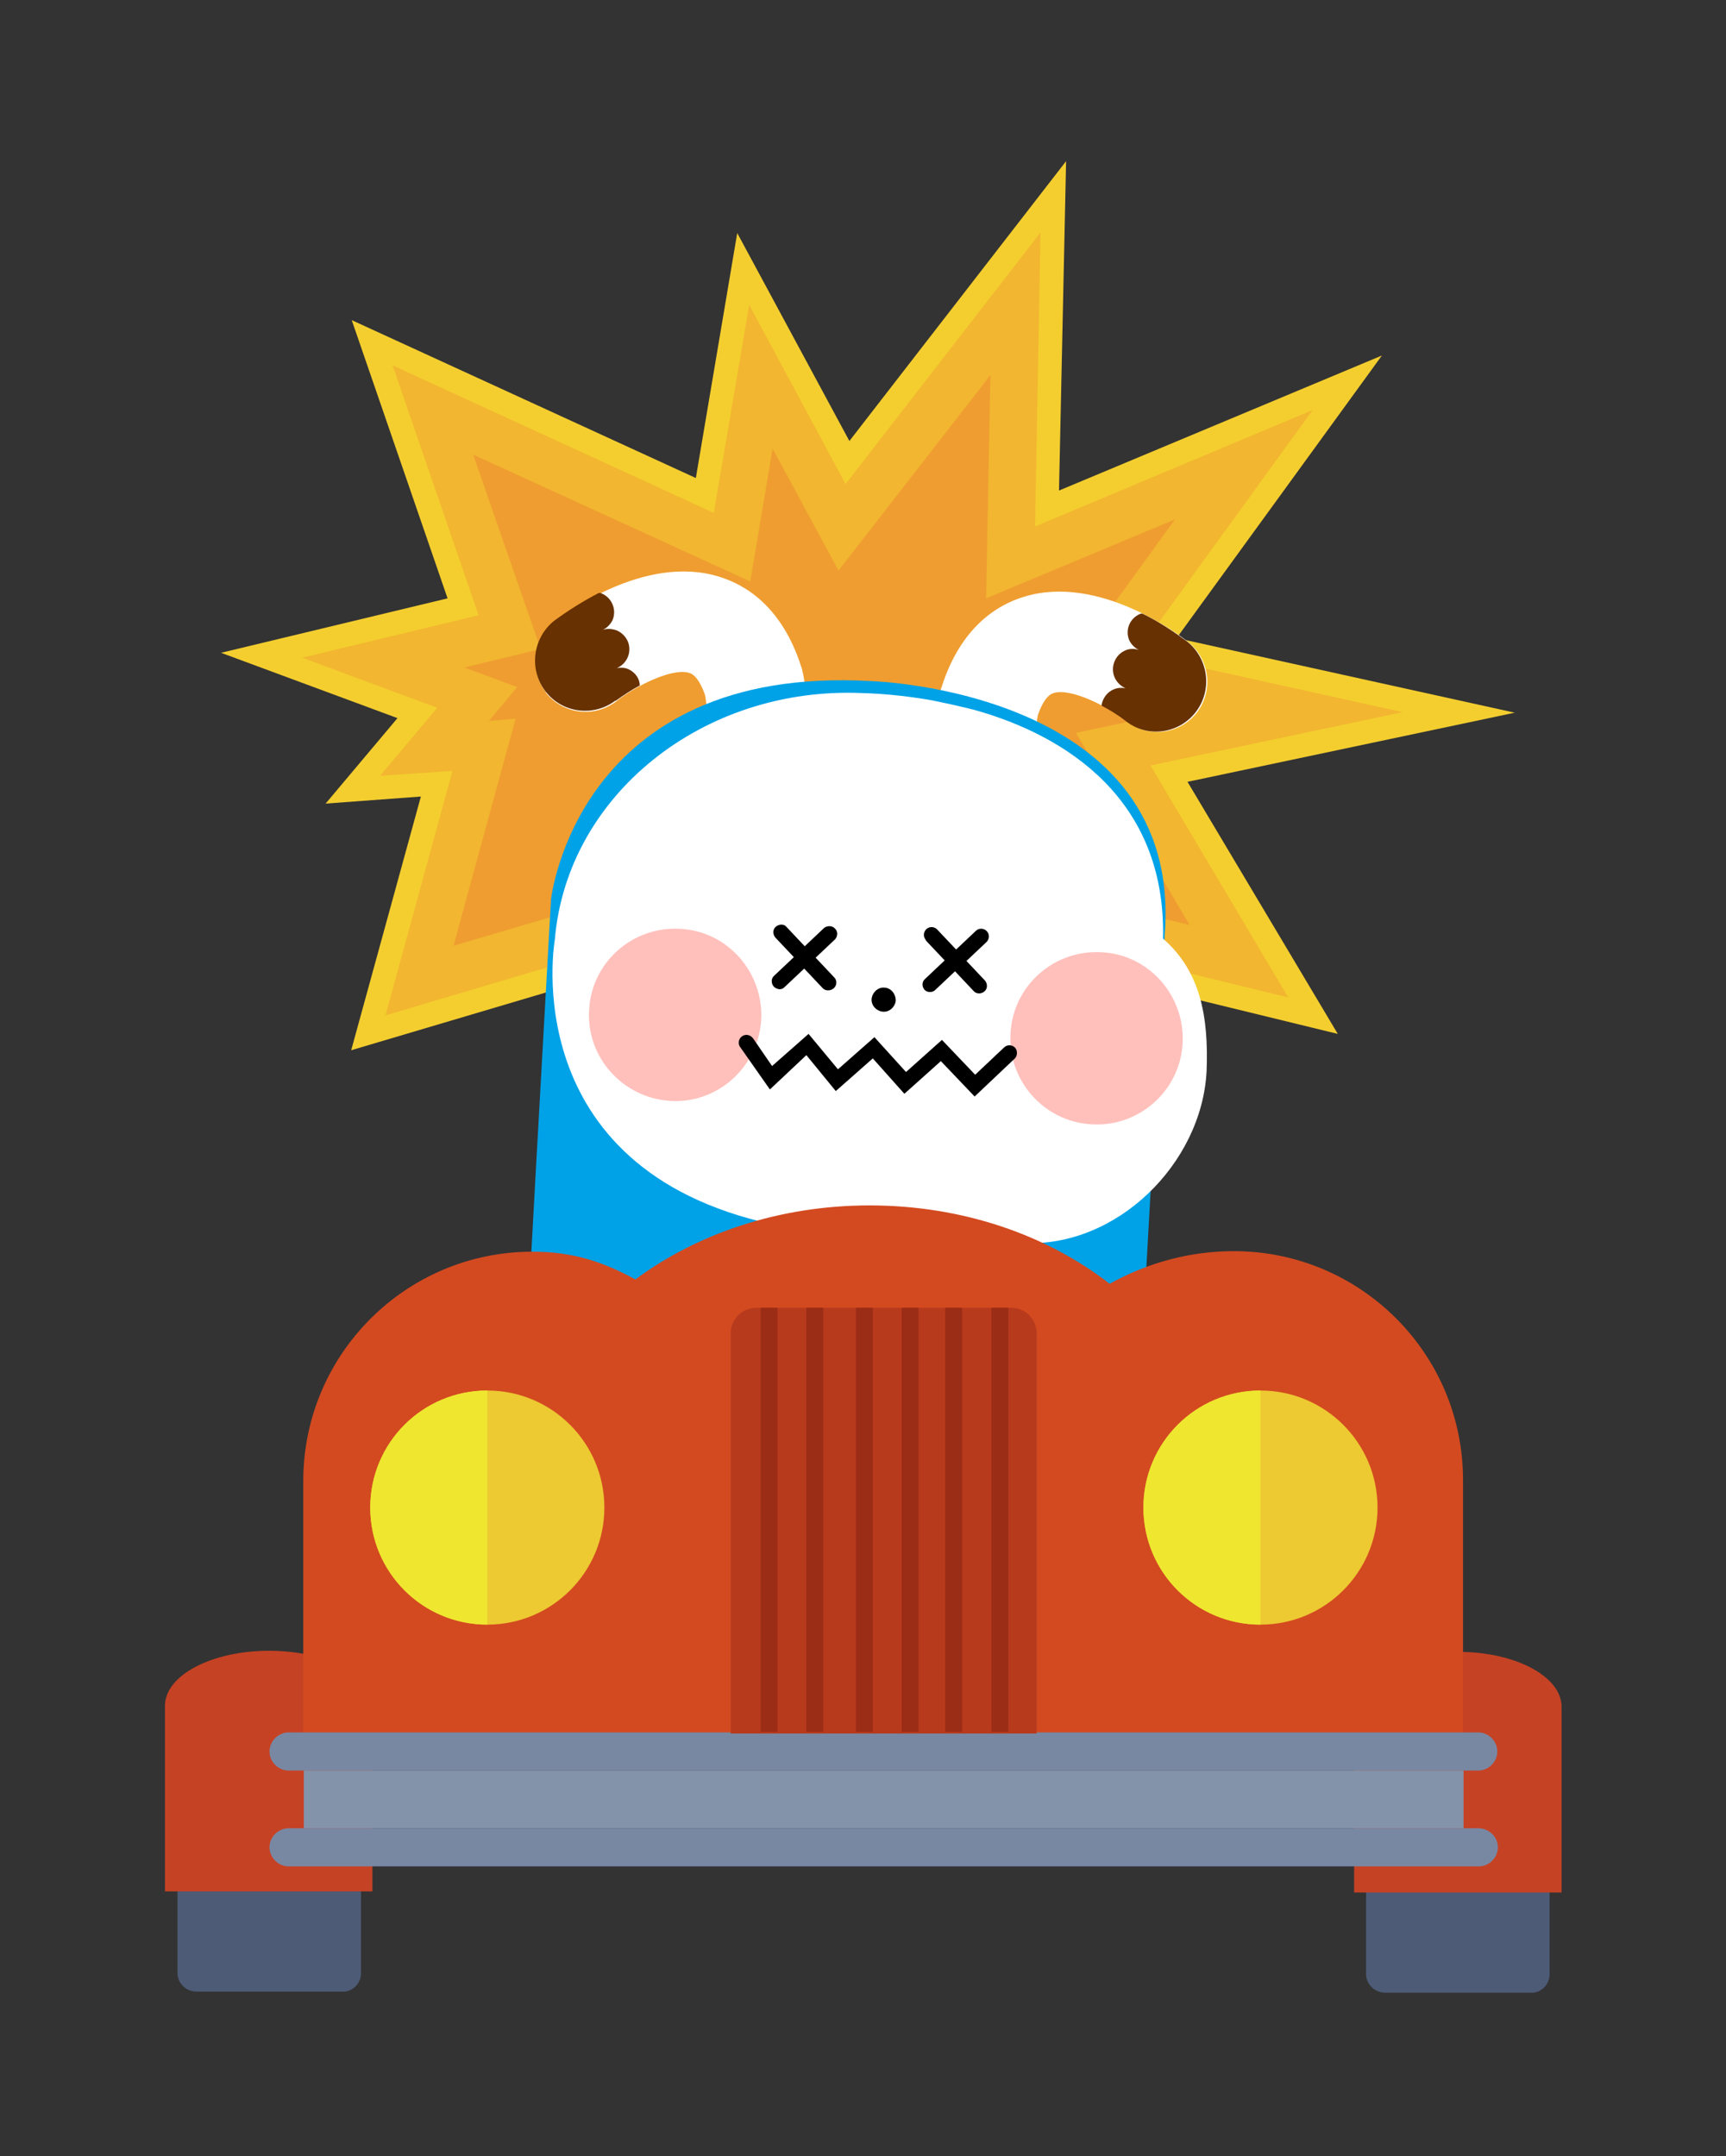 <?xml version="1.0" encoding="utf-8"?>
<!-- Generator: Adobe Illustrator 23.0.2, SVG Export Plug-In . SVG Version: 6.00 Build 0)  -->
<svg version="1.1" id="레이어_1" xmlns="http://www.w3.org/2000/svg" xmlns:xlink="http://www.w3.org/1999/xlink" x="0px"
	 y="0px" viewBox="0 0 317 396" style="enable-background:new 0 0 317 396;" xml:space="preserve">
<rect x="0" y="0" width="317" height="396" fill="#333333" stroke="none"/>
<style type="text/css">
	.st0{fill:#F4CE2F;}
	.st1{fill:#F2B630;}
	.st2{fill:#EF9D30;}
	.st3{fill:#FFFFFF;}
	.st4{fill:#673101;}
	.st5{fill:#00A2E7;}
	.st6{fill:#FFC0BB;}
	.st7{fill:#4D5B77;}
	.st8{fill:#C64224;}
	.st9{fill:#D34A20;}
	.st10{fill:#7888A3;}
	.st11{fill:#8393AA;}
	.st12{fill:#B73A1D;}
	.st13{fill:#9B2C16;}
	.st14{fill:#EDC932;}
	.st15{fill:#EFE630;}
</style>
<title>자산 3</title>
<g>
	<polygon class="st0" points="194.5,90.1 195.8,29.6 156,81 135.4,42.8 127.8,87.8 64.6,58.8 82.2,109.9 40.6,119.9 73,131.9 
		59.8,147.6 77.3,146.3 64.5,192.9 102.6,181.6 100.4,205.5 123.7,198.4 143.6,235.1 171.5,188.7 195.1,208.9 192,176.8 
		245.7,189.9 218.1,143.6 278.2,130.9 216.1,117.2 253.8,65.3 	"/>
	<polygon class="st1" points="170.4,182 189.7,198.5 187,171.1 236.6,183.2 211.3,140.6 257.6,130.8 208.7,120 241.1,75.3 
		190.1,96.7 191.1,42.7 155.3,88.9 137.6,56 131.1,94.2 72.1,67.1 87.9,113 55.5,120.8 80.3,130 69.8,142.5 83.1,141.6 70.8,186.5 
		107.5,175.6 105.3,199.4 125.8,193.2 143.8,226.3 	"/>
	<polygon class="st2" points="168.3,168.7 179,177.8 177.2,159.7 218.5,169.9 197.6,134.6 216.5,130.6 193.9,125.6 215.8,95.4 
		181.1,109.9 181.9,68.9 154,104.8 141.9,82.4 137.8,106.8 86.9,83.5 99.3,119.2 85.3,122.6 95,126.2 89.8,132.4 94.7,132 
		83.3,173.7 117.3,163.7 115.2,187.3 130.1,182.8 144.2,208.8 	"/>
</g>
<g>
	<path class="st3" d="M186.5,154.4l0.3-0.1c4.6-2.2,6.6-7.7,4.5-12.3c-1.7-3.6-1-8.9-0.7-10.6c0.5-1.5,1.5-3.7,2.9-4.1
		c3.1-1,9.9,2.4,13.4,5.2c4,3.1,9.8,2.4,12.9-1.6l0,0c3.1-4,2.4-9.8-1.6-13c-1.6-1.3-16.4-12.5-30.1-8.3c-5,1.5-11.6,5.6-15.1,16.4
		l-0.2,0.6c-0.3,1.3-3.1,12.8,1.8,23.3C176.6,154.3,181.9,156.4,186.5,154.4z"/>
	<path class="st4" d="M204.6,126.6c0.7-0.3,1.4-0.3,2.1-0.2c-0.9-0.4-1.6-1.1-2-2c-0.8-1.9,0.1-4.1,1.9-4.9c0.8-0.4,1.8-0.4,2.6-0.1
		c-0.8-0.4-1.4-1-1.8-1.8c-0.8-1.9,0.1-4,1.9-4.8l0,0c0.2-0.1,0.3-0.1,0.5-0.1c2.9,1.4,5.6,3.2,8.2,5.1c4,3.2,4.7,9,1.6,13
		c-3.1,4-8.9,4.8-12.9,1.6l0,0c-1.4-1.1-2.9-2-4.4-2.8C202.5,128.3,203.3,127.1,204.6,126.6z"/>
</g>
<g>
	<path class="st3" d="M133.6,150.7c-0.1,0-0.2-0.1-0.3-0.1c-4.6-2.2-6.6-7.7-4.5-12.3c1.7-3.6,1-8.9,0.7-10.6
		c-0.5-1.5-1.5-3.7-2.9-4.1c-3.1-1-9.9,2.4-13.4,5.2c-4,3.1-9.7,2.4-12.9-1.5c0,0,0,0,0-0.1c-3.1-4-2.4-9.8,1.6-13
		c1.6-1.3,16.4-12.5,30.1-8.3c5,1.5,11.6,5.6,15.1,16.4l0.2,0.6c0.3,1.3,3,12.8-1.8,23.3C143.4,150.6,138.1,152.7,133.6,150.7z"/>
	<path class="st4" d="M115.4,122.9c-0.7-0.3-1.4-0.3-2.1-0.2c1.9-0.8,2.8-3,2-4.9c-0.4-0.9-1.1-1.6-2-2c-0.8-0.3-1.8-0.4-2.6-0.1
		c0.8-0.4,1.4-1,1.8-1.8c0.8-1.9-0.1-4.1-2-4.9l0,0c-0.2-0.1-0.3-0.1-0.5-0.1c-2.9,1.5-5.6,3.2-8.2,5.1c-4,3.2-4.7,9-1.6,13
		s8.8,4.7,12.8,1.7c0,0,0,0,0.1,0c1.4-1,2.9-2,4.4-2.8C117.5,124.7,116.7,123.5,115.4,122.9z"/>
</g>
<path class="st5" d="M207.5,286.8l4-71.1l2.4-43.8c3.7-45.2-53.9-46.8-53.9-46.8c-54.1-3.1-58.8,40.1-58.8,40.1l-2.7,48.2l-3.7,67.1
	l0,0c-1.2,20.8,23.1,39.1,54.2,40.8S206.3,307.6,207.5,286.8z"/>
<path class="st3" d="M213.6,172.4c0.6-25.8-18.1-37.2-33.9-41.8c-2-0.6-8.4-2-9.9-2.2c-3.8-0.6-7.6-1-11.4-1.1
	c-29.3-1.3-54.3,18.8-56.5,45.3l0,0c0,0-7.5,42,40.1,52.3c3.8,0.8,7.6,1.3,11.5,1.5l34.4,1.9c17.1,0.9,32.8-14.5,33.7-31.5l0,0
	C222,186.8,220.5,178.4,213.6,172.4z"/>
<g>
	<path class="st6" d="M139.8,187.4c-0.6,8.7-8.1,15.4-16.8,14.8s-15.4-8.1-14.8-16.8c0.5-8.7,8-15.3,16.7-14.8
		C133.6,171,140.3,178.6,139.8,187.4L139.8,187.4z"/>
	<path class="st6" d="M217.2,191.7c-0.5,8.7-8.1,15.4-16.8,14.8c-8.7-0.5-15.4-8.1-14.8-16.8c0.5-8.7,8-15.3,16.7-14.8
		C211,175.3,217.7,182.9,217.2,191.7L217.2,191.7z"/>
</g>
<g>
	<path d="M164.5,183.9c-0.2,1.2-1.3,2.1-2.5,1.9c-1.2-0.2-2.1-1.3-1.9-2.5c0.2-1.1,1.2-2,2.3-1.9
		C163.6,181.4,164.6,182.6,164.5,183.9z"/>
	<path d="M141.4,200.1l-5.4-7.7c-0.5-0.6-0.4-1.5,0.2-2c0.6-0.5,1.5-0.4,2,0.2l0.1,0.1l3.5,5.1l6.7-5.9l5.4,6.5l6.7-5.9l5.8,6.4
		l6.6-5.9l6.1,6.4l5.3-5c0.6-0.6,1.5-0.5,2,0s0.5,1.5,0,2l0,0l-7.4,7l-6.2-6.5l-6.7,6l-5.8-6.5l-6.8,6l-5.4-6.6L141.4,200.1z"/>
	<path d="M142.5,170.2c-0.6,0.5-0.6,1.4-0.1,2l3.4,3.6l-3.6,3.4c-0.6,0.5-0.6,1.4-0.1,2l0,0c0.3,0.3,0.6,0.4,1,0.5
		c0.4,0,0.7-0.1,1-0.4l3.6-3.4l3.4,3.6c0.3,0.3,0.6,0.4,1,0.4c0.8,0,1.5-0.6,1.5-1.4c0-0.4-0.1-0.7-0.4-1l-3.4-3.6l3.6-3.4
		c0.5-0.6,0.5-1.5-0.1-2c-0.5-0.5-1.3-0.5-1.9-0.1l-3.6,3.4l-3.4-3.6C144,169.7,143.1,169.7,142.5,170.2"/>
	<path d="M180.9,180.1l-3.4-3.6l3.6-3.4c0.6-0.5,0.7-1.4,0.2-2s-1.4-0.7-2-0.2l-0.1,0.1l-3.6,3.4l-3.4-3.6c-0.5-0.6-1.4-0.7-2-0.2
		s-0.7,1.4-0.2,2c0,0.1,0.1,0.1,0.1,0.2l3.4,3.6l-3.6,3.4c-0.6,0.5-0.6,1.4-0.1,2l0,0c0.3,0.3,0.6,0.4,1,0.4s0.7-0.1,1-0.4l3.6-3.4
		l3.4,3.6c0.5,0.6,1.4,0.6,2,0.1C181.4,181.6,181.4,180.7,180.9,180.1z"/>
</g>
<g>
	<path class="st7" d="M284.6,362.9c-0.2,1.9-1.8,3.3-3.7,3.1h-26.3c-1.9,0.1-3.5-1.3-3.7-3.1v-41.1c0.2-1.9,1.8-3.3,3.7-3.1h26.3
		c1.9-0.1,3.5,1.3,3.7,3.1V362.9z"/>
	<path class="st8" d="M267.8,303.4c-10.5,0-19.1,4.5-19.1,10.1v34.1h38.1v-34.1C286.8,307.9,278.3,303.4,267.8,303.4z"/>
</g>
<g>
	<path class="st7" d="M66.3,362.7c-0.2,1.9-1.8,3.3-3.7,3.1H36.3c-1.9,0.1-3.5-1.3-3.7-3.1v-41.1c0.2-1.9,1.8-3.3,3.7-3.1h26.3
		c1.9-0.1,3.5,1.3,3.7,3.1C66.3,321.6,66.3,362.7,66.3,362.7z"/>
	<path class="st8" d="M49.4,303.2c-10.5,0-19.1,4.5-19.1,10.1v34.1h38.1v-34.1C68.5,307.7,60,303.2,49.4,303.2z"/>
</g>
<path class="st9" d="M226.6,229.8c-8,0-15.8,2.1-22.8,6c-11.4-8.9-26.9-14.4-44.1-14.4c-16.6,0-31.7,5.2-43,13.6
	c-6-3.3-11.6-5.1-18.9-5.1c-23.3,0-42.1,18.9-42.1,42.1v50.6h213V272C268.8,248.7,249.9,229.8,226.6,229.8
	C226.7,229.8,226.6,229.8,226.6,229.8z"/>
<g>
	<path class="st10" d="M271.5,325.2c1.9,0,3.5-1.6,3.5-3.5s-1.6-3.5-3.5-3.5l0,0H53c-1.9,0-3.5,1.6-3.5,3.5s1.6,3.5,3.5,3.5l0,0
		H271.5z"/>
	<rect x="55.8" y="325.2" class="st11" width="213" height="10.6"/>
	<path class="st10" d="M271.5,335.8H53c-1.9,0-3.5,1.6-3.5,3.5s1.6,3.5,3.5,3.5l0,0h218.6c1.9,0,3.5-1.6,3.5-3.5
		S273.5,335.8,271.5,335.8L271.5,335.8z"/>
</g>
<g>
	<path class="st12" d="M185.7,240.2h-46.8c-2.6,0-4.7,2.1-4.7,4.7l0,0v73.5h56.2v-73.5C190.4,242.3,188.3,240.2,185.7,240.2z"/>
	<rect x="139.7" y="240.2" class="st13" width="3.1" height="77.9"/>
	<rect x="148.1" y="240.2" class="st13" width="3.1" height="77.9"/>
	<rect x="157.2" y="240.2" class="st13" width="3.1" height="77.9"/>
	<rect x="165.6" y="240.2" class="st13" width="3.1" height="77.9"/>
	<rect x="173.6" y="240.2" class="st13" width="3.1" height="77.9"/>
	<rect x="182.1" y="240.2" class="st13" width="3.1" height="77.9"/>
</g>
<g>
	<circle class="st14" cx="89.5" cy="276.9" r="21.5"/>
	<path class="st15" d="M89.5,255.4c-11.9,0-21.5,9.6-21.5,21.5s9.6,21.5,21.5,21.5V255.4z"/>
</g>
<g>
	<circle class="st14" cx="231.5" cy="276.9" r="21.5"/>
	<path class="st15" d="M231.5,255.4c-11.9,0-21.5,9.6-21.5,21.5s9.6,21.5,21.5,21.5V255.4z"/>
</g>
</svg>
